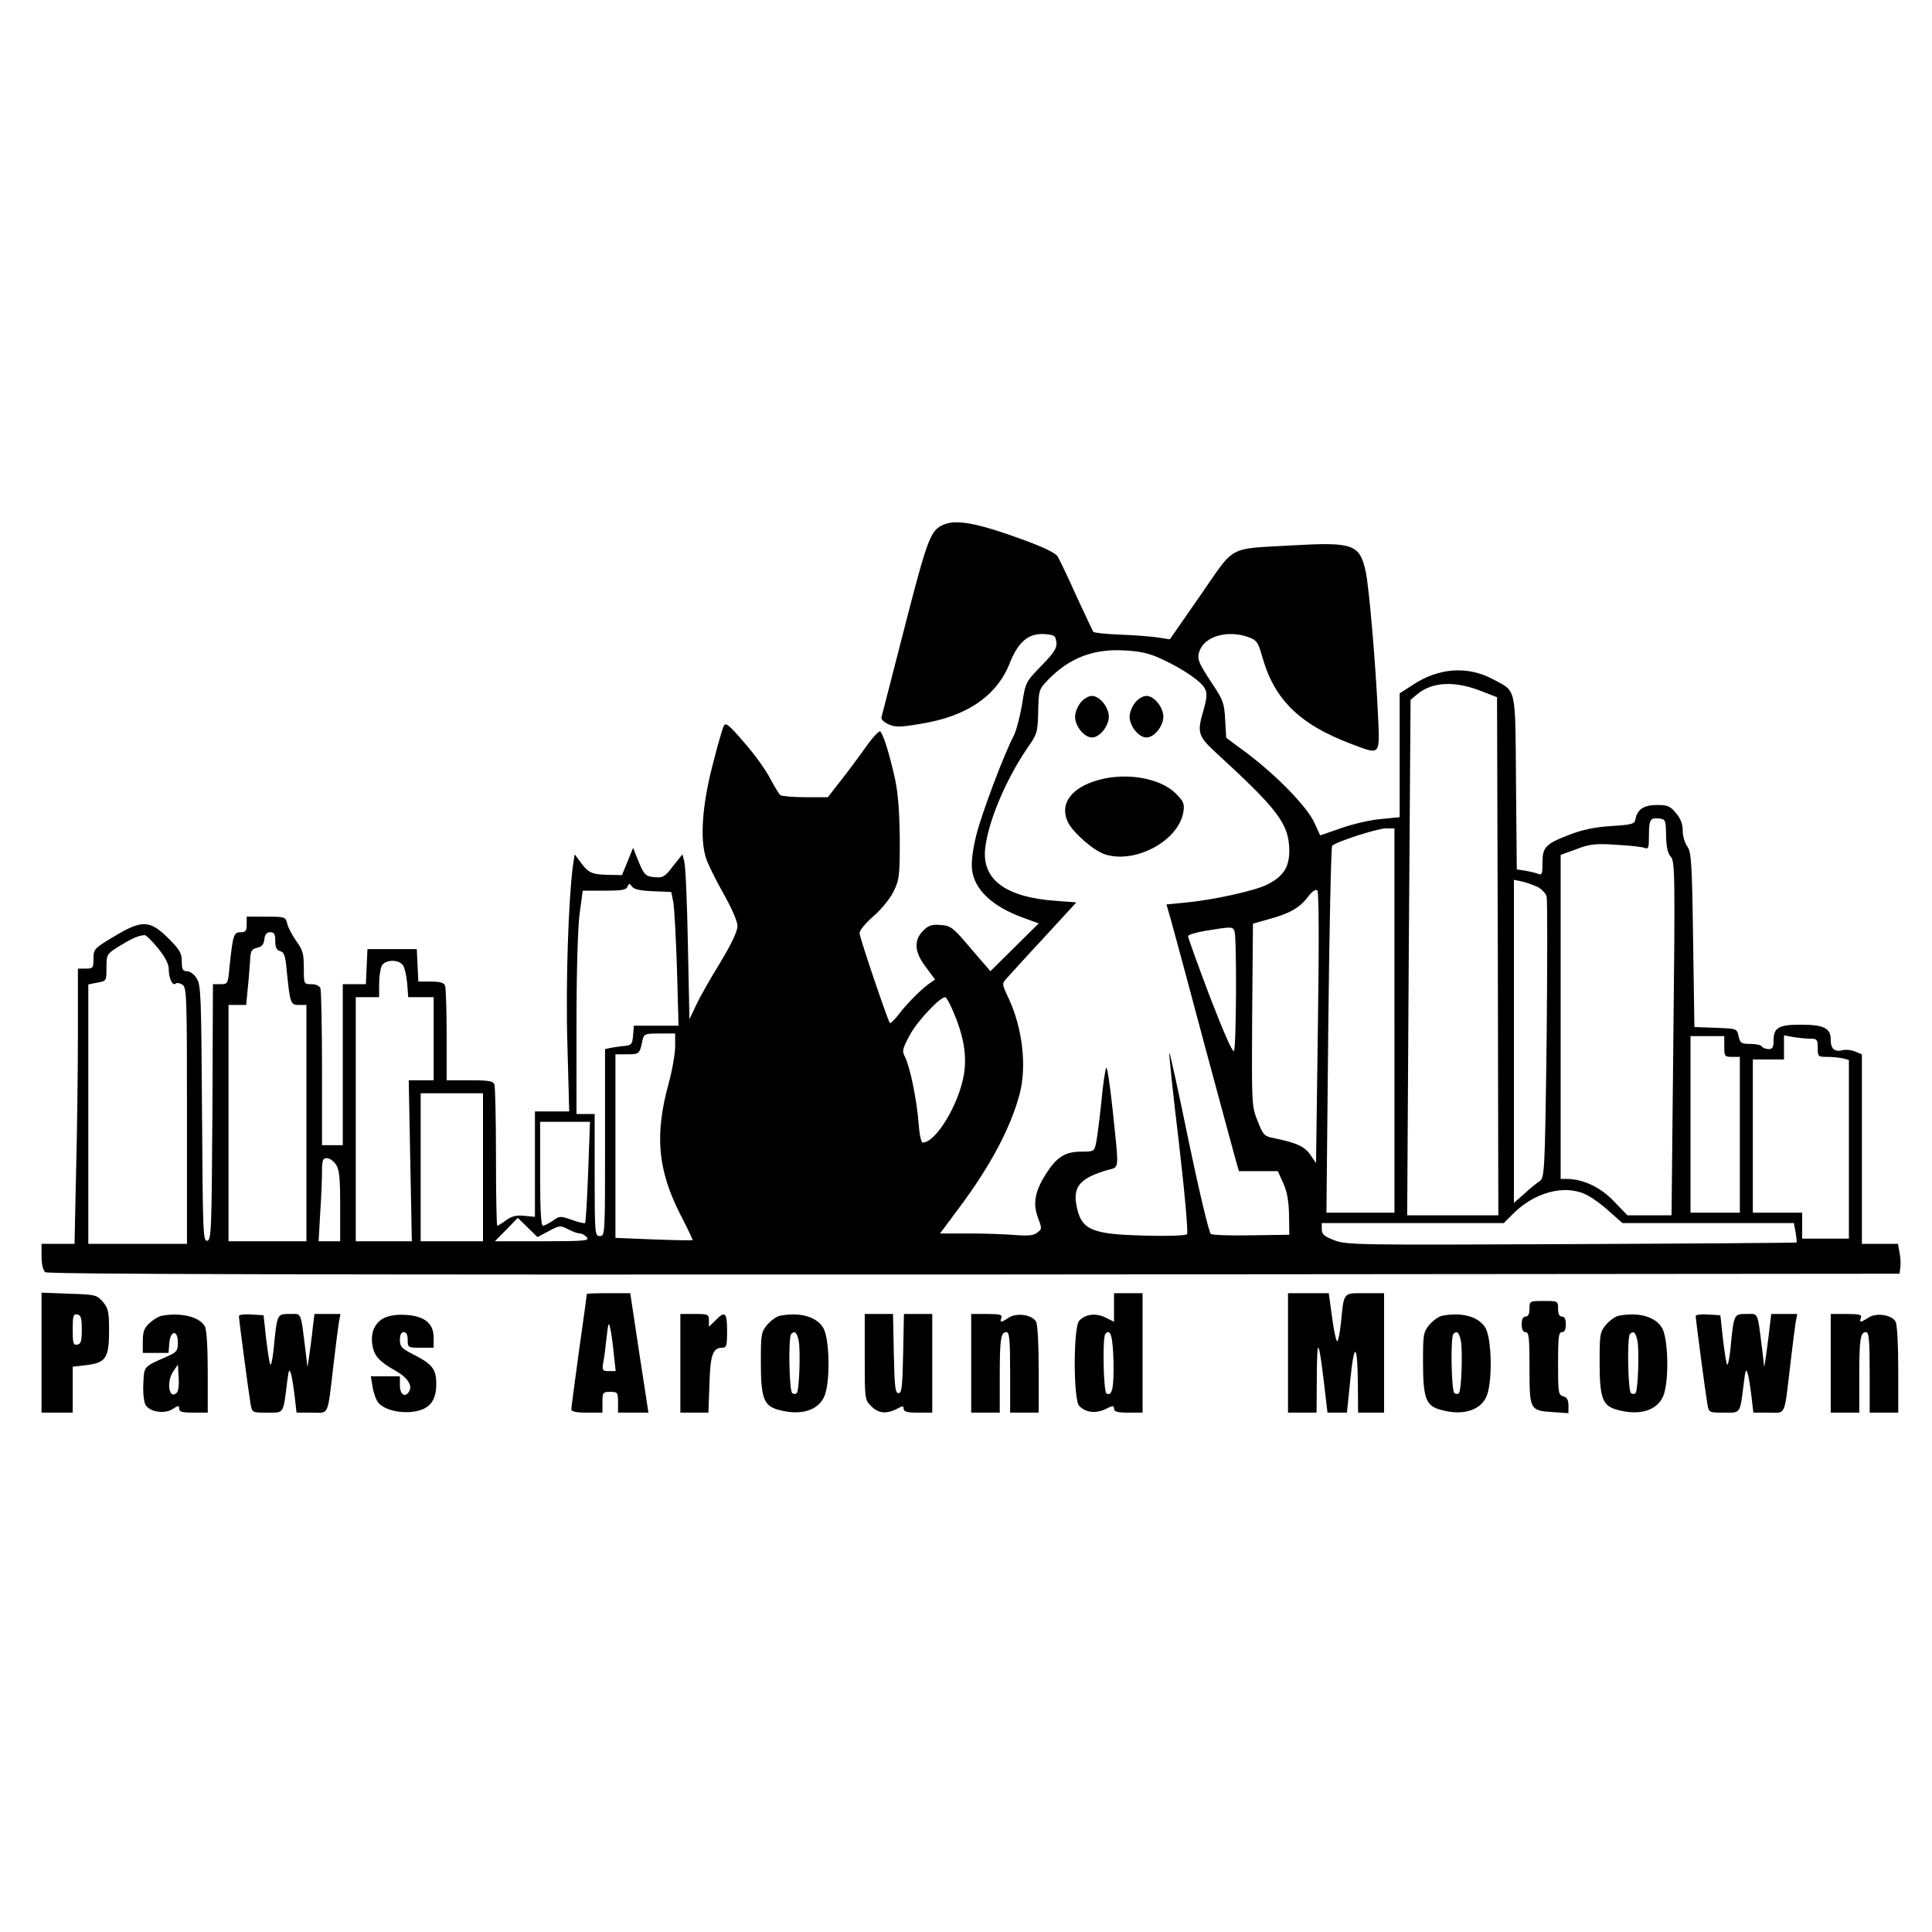 <?xml version="1.0" standalone="no"?>
<!DOCTYPE svg PUBLIC "-//W3C//DTD SVG 20010904//EN"
 "http://www.w3.org/TR/2001/REC-SVG-20010904/DTD/svg10.dtd">
<svg version="1.0" xmlns="http://www.w3.org/2000/svg"
 width="744pt" height="744pt" viewBox="0 0 744 744"
 preserveAspectRatio="xMidYMid meet">
<g transform="translate(0,744) scale(0.1,-0.1)"
fill="#000000" stroke="none">
<path d="M3635 5420 c-51 -21 -62 -48 -150 -390 -47 -184 -88 -342 -90 -350
-3 -10 7 -20 26 -29 27 -12 45 -12 126 2 176 28 291 107 341 232 33 84 73 118
137 113 35 -3 40 -6 43 -31 3 -22 -8 -40 -58 -91 -60 -62 -61 -64 -74 -148 -8
-47 -22 -100 -31 -119 -39 -74 -124 -300 -145 -384 -14 -55 -20 -105 -17 -132
8 -78 78 -144 197 -187 l60 -22 -93 -92 -93 -92 -75 87 c-69 82 -77 88 -117
91 -34 3 -47 -2 -67 -22 -37 -37 -34 -83 11 -141 l35 -47 -23 -16 c-30 -21
-87 -78 -120 -122 -15 -19 -29 -32 -31 -30 -9 12 -117 330 -117 347 0 10 24
39 54 65 30 26 65 69 77 95 22 44 24 60 24 198 -1 104 -6 176 -18 234 -20 90
-44 171 -57 184 -4 5 -29 -22 -56 -60 -26 -37 -70 -96 -97 -130 l-49 -63 -86
0 c-48 0 -91 4 -97 8 -5 4 -22 32 -38 62 -15 30 -59 93 -99 138 -57 67 -73 81
-80 68 -5 -8 -25 -77 -44 -153 -40 -154 -49 -286 -25 -358 7 -22 37 -83 67
-136 32 -57 54 -107 54 -125 0 -20 -23 -69 -66 -140 -37 -60 -79 -134 -93
-164 l-26 -55 -6 290 c-3 160 -9 302 -14 318 l-7 27 -36 -45 c-31 -41 -39 -46
-70 -43 -37 3 -42 8 -68 73 l-16 40 -21 -52 -22 -53 -50 1 c-64 1 -79 7 -108
47 l-24 32 -7 -46 c-17 -130 -28 -451 -21 -686 l7 -258 -66 0 -66 0 0 -203 0
-203 -41 4 c-30 3 -48 -1 -70 -17 -15 -11 -31 -21 -34 -21 -3 0 -5 119 -5 264
0 145 -3 271 -6 280 -5 13 -23 16 -95 16 l-89 0 0 174 c0 96 -3 181 -6 190 -4
12 -20 16 -55 16 l-48 0 -3 63 -3 62 -95 0 -95 0 -3 -67 -3 -68 -44 0 -45 0 0
-310 0 -310 -40 0 -40 0 0 294 c0 162 -3 301 -6 310 -4 10 -18 16 -35 16 -29
0 -29 0 -29 63 0 54 -4 69 -29 103 -15 21 -31 51 -35 67 -6 26 -8 27 -81 27
l-75 0 0 -30 c0 -25 -4 -30 -24 -30 -26 0 -29 -10 -42 -132 -6 -67 -7 -68 -35
-68 l-29 0 -2 -492 c-3 -456 -4 -493 -20 -496 -16 -3 -17 30 -20 490 -3 453
-4 496 -21 521 -9 15 -26 27 -37 27 -16 0 -20 7 -20 38 0 32 -8 45 -53 90 -71
70 -101 70 -209 5 -75 -45 -78 -48 -78 -85 0 -36 -2 -38 -30 -38 l-30 0 0
-252 c0 -139 -3 -378 -7 -530 l-6 -278 -64 0 -63 0 0 -49 c0 -29 6 -53 14 -60
10 -8 951 -10 3577 -9 l3564 3 3 24 c2 13 1 39 -3 57 l-6 34 -69 0 -70 0 0
365 0 365 -27 11 c-15 6 -36 8 -46 5 -32 -8 -47 4 -47 40 0 45 -26 58 -116 58
-84 0 -104 -11 -104 -60 0 -27 -4 -34 -19 -34 -11 0 -23 5 -26 10 -3 6 -24 10
-45 10 -34 0 -39 3 -45 30 -6 29 -7 29 -88 32 l-82 3 -5 335 c-4 298 -7 338
-22 360 -10 13 -18 41 -18 61 0 26 -8 47 -26 68 -22 27 -33 31 -73 31 -51 0
-76 -17 -83 -55 -3 -18 -13 -21 -93 -26 -63 -4 -111 -14 -160 -33 -94 -36
-105 -48 -105 -109 0 -43 -2 -48 -17 -42 -10 4 -32 9 -50 12 l-32 5 -3 333
c-3 376 3 350 -88 399 -96 52 -209 45 -307 -20 l-53 -34 0 -239 0 -238 -72 -7
c-39 -3 -108 -19 -153 -35 l-81 -28 -23 50 c-28 60 -142 178 -257 265 l-82 61
-4 69 c-3 63 -8 77 -49 138 -56 85 -61 98 -49 129 21 56 110 80 189 51 30 -11
36 -19 51 -72 46 -167 143 -263 344 -339 115 -43 110 -49 102 123 -9 191 -34
484 -47 542 -23 104 -49 113 -279 100 -257 -15 -220 5 -357 -192 l-118 -170
-45 7 c-25 4 -90 9 -144 11 -55 2 -102 7 -106 11 -3 5 -32 67 -65 138 -32 72
-65 140 -72 152 -9 14 -53 35 -126 62 -180 66 -262 82 -312 61z m841 -519 c83
-39 153 -87 165 -115 8 -17 6 -37 -5 -76 -27 -91 -24 -103 46 -168 241 -221
282 -275 283 -378 0 -64 -23 -99 -86 -131 -50 -24 -207 -59 -316 -69 l-71 -7
19 -66 c10 -36 68 -250 128 -476 61 -225 115 -427 121 -447 l11 -38 75 0 75 0
21 -47 c15 -33 21 -70 22 -123 l1 -75 -145 -2 c-80 -2 -151 1 -157 5 -7 4 -45
164 -85 355 -39 191 -73 345 -75 343 -2 -2 14 -158 37 -347 24 -209 36 -347
31 -352 -5 -5 -78 -8 -168 -5 -206 5 -242 23 -259 124 -10 67 19 98 120 128
48 14 46 -11 20 239 -10 93 -21 163 -24 155 -4 -7 -13 -67 -19 -134 -7 -66
-16 -136 -20 -155 -7 -33 -8 -34 -58 -34 -62 0 -95 -22 -136 -87 -42 -67 -50
-113 -30 -167 16 -42 16 -44 -3 -58 -14 -11 -35 -13 -84 -9 -36 3 -116 6 -177
6 l-113 0 73 98 c121 162 198 307 233 437 29 107 12 257 -43 373 -25 53 -25
54 -6 75 11 12 75 83 144 157 l124 135 -80 6 c-194 14 -285 83 -271 203 12
104 79 262 160 382 41 58 42 64 44 144 2 82 2 85 39 123 82 84 175 120 297
112 60 -3 95 -12 142 -34z m1230 -123 l59 -23 3 -998 2 -997 -176 0 -175 0 6
993 7 992 25 21 c58 49 146 53 249 12z m710 -556 c1 -44 6 -68 18 -81 16 -18
17 -67 10 -700 l-7 -681 -85 0 -85 0 -52 54 c-51 54 -119 86 -182 86 l-23 0 0
624 0 624 61 22 c52 20 72 22 152 17 51 -3 100 -8 110 -12 15 -6 17 -1 17 47
0 63 5 70 40 66 24 -3 25 -6 26 -66z m-1046 -712 l0 -740 -131 0 -131 0 7 703
c4 386 11 706 15 710 14 15 174 67 208 67 l32 0 0 -740z m552 514 c15 -8 30
-24 34 -36 3 -12 3 -261 0 -552 -7 -530 -8 -531 -29 -546 -12 -8 -39 -30 -59
-49 l-38 -33 0 622 0 622 33 -7 c17 -4 44 -14 59 -21z m-3407 -16 l70 -3 8
-40 c4 -22 10 -138 14 -257 l6 -218 -86 0 -86 0 -3 -37 c-3 -34 -6 -38 -33
-41 -16 -1 -40 -5 -52 -7 l-23 -5 0 -360 c0 -353 0 -360 -20 -360 -19 0 -20 7
-20 235 l0 235 -35 0 -35 0 0 341 c0 206 5 377 12 430 l12 89 83 0 c66 0 85 3
89 15 6 14 8 14 18 1 7 -11 33 -16 81 -18z m2560 -527 l-7 -520 -22 32 c-22
32 -52 46 -140 64 -37 7 -42 12 -63 66 -23 57 -23 62 -21 409 l3 351 60 17
c82 22 119 44 151 85 17 23 31 32 37 26 6 -6 7 -197 2 -530z m-321 373 c9 -23
7 -447 -2 -461 -5 -8 -40 72 -93 209 -46 122 -84 227 -84 233 0 5 32 15 70 21
98 16 102 16 109 -2z m-3694 -38 c0 -24 5 -35 19 -39 15 -3 20 -18 25 -73 13
-129 15 -134 47 -134 l29 0 0 -455 0 -455 -150 0 -150 0 0 455 0 455 34 0 34
0 6 63 c4 34 7 82 9 107 2 38 5 45 27 50 18 4 26 13 28 33 2 19 9 27 23 27 15
0 19 -7 19 -34z m-452 -27 c29 -36 42 -61 42 -83 0 -34 15 -64 26 -54 4 4 15
3 25 -3 18 -9 19 -32 19 -504 l0 -495 -190 0 -190 0 0 500 0 499 35 7 c35 6
35 7 35 58 0 50 1 52 47 81 45 28 74 42 99 44 6 1 29 -22 52 -50z m943 -65 c7
-8 14 -40 17 -70 l4 -54 49 0 49 0 0 -160 0 -160 -48 0 -48 0 3 -157 c2 -87 4
-227 6 -310 l3 -153 -108 0 -108 0 0 470 0 470 45 0 45 0 0 51 c0 28 5 59 10
70 13 23 62 26 81 3z m2118 -175 c42 -97 55 -172 43 -247 -20 -116 -108 -262
-159 -262 -6 0 -13 35 -16 79 -7 89 -33 214 -52 251 -12 22 -10 31 18 83 27
52 116 147 137 147 4 0 17 -23 29 -51z m-1069 -138 c0 -27 -11 -92 -25 -143
-55 -200 -42 -335 46 -507 27 -52 48 -96 46 -97 -1 -1 -68 0 -149 3 l-148 6 0
353 0 354 45 0 c47 0 48 1 59 53 6 26 9 27 66 27 l60 0 0 -49z m4040 -1 c0
-38 2 -40 30 -40 l30 0 0 -300 0 -300 -95 0 -95 0 0 340 0 340 65 0 65 0 0
-40z m333 30 c24 0 27 -4 27 -35 0 -34 1 -35 38 -35 20 0 47 -3 60 -6 l22 -6
0 -344 0 -344 -90 0 -90 0 0 50 0 50 -95 0 -95 0 0 295 0 295 60 0 60 0 0 46
0 47 38 -7 c20 -3 49 -6 65 -6z m-5113 -495 l0 -285 -120 0 -120 0 0 285 0
285 120 0 120 0 0 -285z m405 -17 c-4 -106 -9 -195 -12 -198 -2 -2 -25 3 -50
12 -45 16 -48 16 -74 -3 -15 -10 -32 -19 -38 -19 -8 0 -11 62 -11 200 l0 200
96 0 96 0 -7 -192z m-971 27 c13 -19 16 -52 16 -160 l0 -135 -42 0 -41 0 6
107 c4 58 7 130 7 160 0 45 3 53 19 53 10 0 26 -11 35 -25z m4811 -114 c22
-10 63 -39 91 -65 l52 -46 330 0 330 0 7 -36 c3 -20 5 -37 3 -39 -2 -1 -392
-4 -868 -6 -826 -4 -867 -3 -912 15 -39 15 -48 23 -48 42 l0 24 350 0 351 0
35 35 c82 83 197 114 279 76z m-3992 -142 c41 22 45 23 75 7 17 -9 37 -16 45
-16 8 0 20 -7 27 -15 11 -13 -9 -15 -171 -15 l-183 0 44 45 44 45 38 -37 38
-37 43 23z"/>
<path d="M4161 4734 c-12 -15 -21 -39 -21 -54 0 -36 35 -80 65 -80 30 0 65 44
65 80 0 36 -35 80 -65 80 -14 0 -32 -11 -44 -26z"/>
<path d="M4371 4734 c-12 -15 -21 -39 -21 -54 0 -36 35 -80 65 -80 30 0 65 44
65 80 0 36 -35 80 -65 80 -14 0 -32 -11 -44 -26z"/>
<path d="M4210 4430 c-93 -32 -130 -93 -96 -159 22 -41 98 -107 141 -121 116
-38 284 52 302 163 5 32 1 41 -29 71 -64 64 -207 85 -318 46z"/>
<path d="M160 2231 l0 -231 60 0 60 0 0 89 0 88 53 6 c75 9 87 28 87 133 0 73
-3 86 -24 111 -23 26 -28 28 -130 31 l-106 4 0 -231z m155 89 c0 -44 -3 -55
-17 -58 -16 -3 -18 5 -18 58 0 53 2 61 18 58 14 -3 17 -14 17 -58z"/>
<path d="M2260 2457 c0 -1 -13 -99 -30 -217 -16 -118 -30 -221 -30 -227 0 -9
19 -13 60 -13 l60 0 0 40 c0 38 2 40 30 40 28 0 30 -2 30 -40 l0 -40 58 0 59
0 -18 118 c-10 64 -26 168 -35 230 l-17 112 -84 0 c-46 0 -83 -1 -83 -3z m104
-234 l7 -63 -27 0 c-24 0 -26 3 -21 33 4 17 9 61 13 97 7 60 8 62 15 30 4 -19
10 -63 13 -97z"/>
<path d="M4290 2405 l0 -55 -34 17 c-37 17 -75 13 -100 -13 -23 -23 -23 -305
0 -328 25 -26 63 -30 100 -13 29 15 34 15 34 2 0 -11 13 -15 55 -15 l55 0 0
230 0 230 -55 0 -55 0 0 -55z m-2 -206 c2 -103 -5 -138 -27 -125 -12 8 -16
218 -4 230 20 20 28 -9 31 -105z"/>
<path d="M4960 2230 l0 -230 55 0 55 0 1 143 c1 152 7 145 29 -40 l12 -103 38
0 37 0 13 127 c15 150 28 141 29 -19 l1 -108 50 0 50 0 0 230 0 230 -74 0
c-85 0 -80 6 -92 -113 -4 -37 -10 -70 -14 -72 -4 -3 -13 38 -20 90 l-13 95
-78 0 -79 0 0 -230z"/>
<path d="M5890 2400 c0 -20 -5 -30 -15 -30 -10 0 -15 -10 -15 -30 0 -20 5 -30
15 -30 13 0 15 -22 15 -139 0 -161 1 -163 91 -169 l59 -4 0 30 c0 21 -6 31
-20 35 -19 5 -20 14 -20 126 0 101 2 121 15 121 10 0 15 10 15 30 0 20 -5 30
-15 30 -10 0 -15 10 -15 30 0 30 -1 30 -55 30 -54 0 -55 0 -55 -30z"/>
<path d="M623 2373 c-12 -2 -33 -15 -47 -28 -21 -19 -26 -33 -26 -70 l0 -45
49 0 50 0 3 38 c4 50 33 52 33 2 0 -31 -4 -37 -40 -53 -93 -41 -90 -37 -93
-105 -2 -34 2 -70 8 -81 15 -28 73 -38 105 -17 22 14 25 15 25 1 0 -12 12 -15
55 -15 l55 0 0 156 c0 92 -4 164 -11 176 -20 37 -93 55 -166 41z m58 -296
c-30 -30 -42 42 -13 83 l17 25 3 -49 c2 -27 -1 -53 -7 -59z"/>
<path d="M920 2372 c0 -13 38 -299 45 -339 6 -33 6 -33 64 -33 66 0 61 -8 77
120 6 47 8 51 15 28 4 -14 10 -54 14 -87 l7 -61 59 0 c68 0 59 -20 84 190 8
69 17 140 20 158 l6 32 -50 0 -50 0 -7 -57 c-3 -32 -10 -78 -13 -103 l-7 -45
-7 60 c-20 159 -14 145 -62 145 -48 0 -48 1 -61 -133 -4 -37 -9 -65 -13 -62
-3 4 -10 48 -16 98 l-10 92 -48 3 c-26 2 -47 -1 -47 -6z"/>
<path d="M1482 2366 c-38 -18 -56 -57 -48 -105 6 -42 27 -65 88 -99 47 -26 68
-58 53 -81 -15 -25 -35 -11 -35 24 l0 35 -56 0 -56 0 7 -42 c4 -24 14 -51 23
-61 23 -26 83 -41 136 -33 60 9 86 41 86 107 0 57 -15 76 -90 114 -43 22 -50
29 -50 55 0 20 5 30 15 30 10 0 15 -10 15 -30 0 -29 1 -30 50 -30 l50 0 0 38
c0 54 -32 82 -101 88 -35 3 -65 -1 -87 -10z"/>
<path d="M2620 2190 l0 -190 54 0 54 0 4 109 c3 113 13 141 49 141 17 0 19 8
19 65 0 72 -8 78 -45 40 l-25 -24 0 24 c0 24 -3 25 -55 25 l-55 0 0 -190z"/>
<path d="M3003 2373 c-12 -2 -34 -18 -48 -34 -24 -29 -25 -37 -25 -145 0 -138
11 -168 68 -183 84 -24 154 -3 177 53 23 55 20 222 -5 263 -26 43 -90 61 -167
46z m73 -98 c7 -41 2 -191 -8 -200 -4 -4 -11 -4 -17 0 -12 7 -16 217 -4 228
14 14 22 6 29 -28z"/>
<path d="M3330 2215 c0 -163 0 -166 25 -190 27 -28 58 -31 98 -11 23 13 27 13
27 0 0 -10 14 -14 55 -14 l55 0 0 190 0 190 -55 0 -54 0 -3 -152 c-3 -128 -5
-153 -18 -153 -13 0 -15 25 -18 153 l-3 152 -54 0 -55 0 0 -165z"/>
<path d="M3740 2190 l0 -190 55 0 55 0 0 139 c0 147 4 171 26 171 11 0 14 -29
14 -155 l0 -155 55 0 55 0 0 166 c0 92 -4 174 -10 184 -15 27 -74 36 -105 16
-30 -20 -36 -20 -29 -1 5 12 -5 15 -55 15 l-61 0 0 -190z"/>
<path d="M5553 2373 c-12 -2 -34 -18 -48 -34 -24 -29 -25 -37 -25 -145 0 -138
11 -168 68 -183 84 -24 154 -3 177 53 23 55 20 222 -5 263 -26 43 -90 61 -167
46z m73 -98 c7 -41 2 -191 -8 -200 -4 -4 -11 -4 -17 0 -12 7 -16 217 -4 228
14 14 22 6 29 -28z"/>
<path d="M6233 2373 c-12 -2 -34 -18 -48 -34 -24 -29 -25 -37 -25 -145 0 -138
11 -168 68 -183 84 -24 154 -3 177 53 23 55 20 222 -5 263 -26 43 -90 61 -167
46z m73 -98 c7 -41 2 -191 -8 -200 -4 -4 -11 -4 -17 0 -12 7 -16 217 -4 228
14 14 22 6 29 -28z"/>
<path d="M6530 2372 c0 -13 38 -299 45 -339 6 -33 6 -33 64 -33 66 0 61 -8 77
120 6 47 8 51 15 28 4 -14 10 -54 14 -87 l7 -61 59 0 c68 0 59 -20 84 190 8
69 17 140 20 158 l6 32 -50 0 -50 0 -7 -57 c-3 -32 -10 -78 -13 -103 l-7 -45
-7 60 c-20 159 -14 145 -62 145 -48 0 -48 1 -61 -133 -4 -37 -9 -65 -13 -62
-3 4 -10 48 -16 98 l-10 92 -48 3 c-26 2 -47 -1 -47 -6z"/>
<path d="M7050 2190 l0 -190 55 0 55 0 0 139 c0 147 4 171 26 171 11 0 14 -29
14 -155 l0 -155 55 0 55 0 0 166 c0 92 -4 174 -10 184 -15 27 -74 36 -105 16
-30 -20 -36 -20 -29 -1 5 12 -5 15 -55 15 l-61 0 0 -190z"/>
</g>
</svg>
